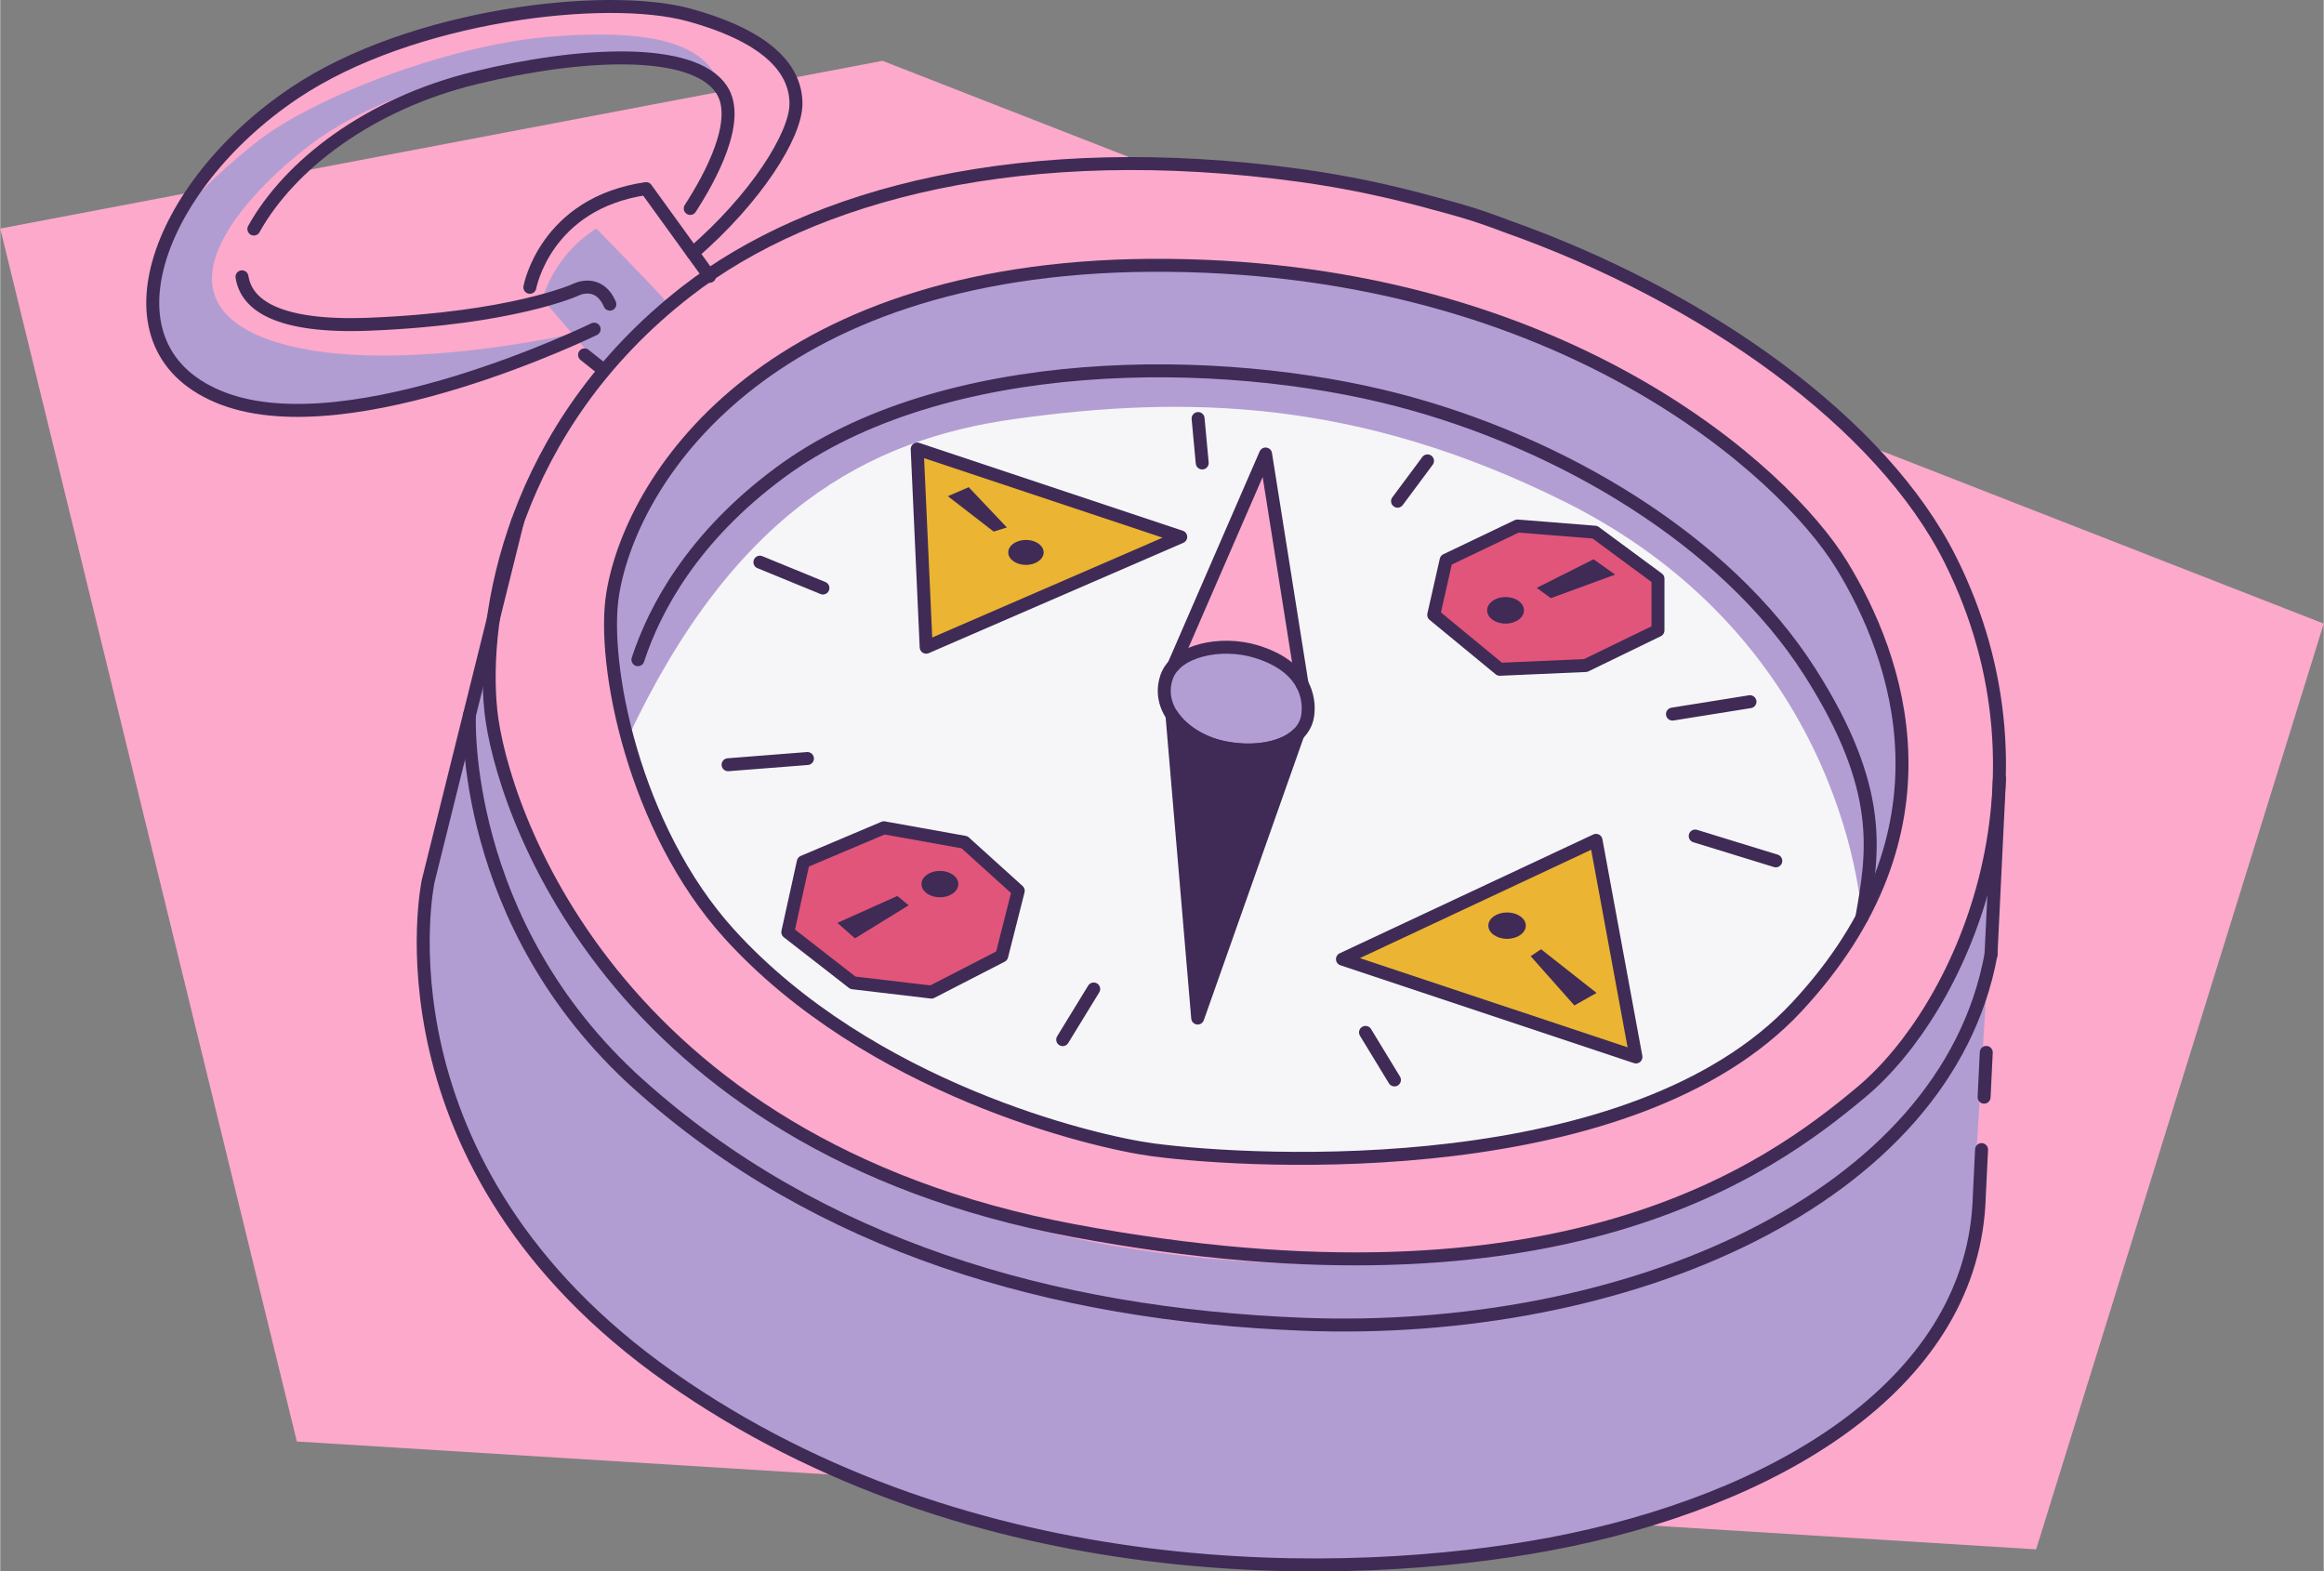 <?xml version="1.0" encoding="UTF-8"?>
<svg id="compass" xmlns="http://www.w3.org/2000/svg" width="2.489in" height="1.683in" viewBox="0 0 179.228 121.215">
    <rect x="0" y="0" width="179.228" height="121.215" fill="#808080" stroke="none"/>
    <defs>
        <style>
            .cls-1,
            .cls-2 {
                stroke: #3f2b56;
                stroke-linecap: round;
                stroke-linejoin: round;
            }

            .cls-1,
            .cls-3 {
                fill: #3f2b56;
            }

            .cls-2 {
                fill: none;
            }

            .cls-4 {
                fill: #f6f6f8;
            }

            .cls-5 {
                fill: #ebb432;
            }

            .cls-6 {
                fill: #fca9cb;
            }

            .cls-7 {
                fill: #b39ed3;
            }

            .cls-8 {
                fill: #b29dd2;
            }

            .cls-9 {
                fill: #e1557a;
            }
        </style>
    </defs>
    <path class="cls-6"
        d="m15.046,14.549s6.79-8.699,18.159-11.884c6.466-1.811,13.73-3.07,21.125-1.156s7.048,6.496,7.048,6.496c0,0-.446,3.743-3.775,7.247l-3.406-1.201s8.296-10.437-8.385-9.514-22.881,7.936-26.602,13.818l-4.164-3.807Z" />
    <path class="cls-6"
        d="m100.3,13.538s10.67,1.638,17.236,4.401,13.515,5.267,25.324,15.324c0,0,9.112,8.356,10.7,19.522l-36.794,1.82s-36.308-29.174-35.871-29.585,3.041-12.405,3.041-12.405c0,0,10.11.405,16.364.922Z" />
    <polygon class="cls-6"
        points="0 17.63 68.053 4.691 179.228 48.104 157.041 119.514 22.88 111.194 0 17.63" />
    <path class="cls-4"
        d="m70.73,82.696c10.546,4.902,20.842,8.793,46.805,5.234,20.323-2.786,26.06-17.132,26.06-17.132.857-4.92,1.828-9.825-4.024-18.989-6.53-10.224-19.251-17.687-31.726-20.945-13.751-3.591-35.191-3.696-47.742,5.621-6.695,4.97-9.63,10.473-10.916,14.402,0,0-.78,2.604-.803,6.083,0,0,2.552,16.525,22.346,25.726Z" />
    <polyline class="cls-6" points="90.511 51.345 97.604 35.022 100.422 52.785" />
    <path class="cls-7"
        d="m89.981,52.194c-.924,2.618,1.607,4.897,4.389,5.467,3.003.616,6.083-.231,6.468-2.387.144-.805.308-3.696-3.927-5.005-2.771-.857-6.224-.077-6.93,1.925Z" />
    <g>
        <g>
            <path class="cls-8"
                d="m33.007,67.972l5.64-24.423s-8.239,27.462,27.462,46.186c20.095,10.539,53.884,10.007,69.653.499,16.976-10.236,17.607-23.749,18.454-30.171l-2.287,37.044s-4.345,21.033-43.726,23.389c-15.664.937-35.316-1.156-53.489-12.218-14.925-9.085-24.041-24.134-21.706-40.307Z" />
            <path class="cls-8"
                d="m41.84,23.09s.72-3.3,4.14-5.46c0,0,5.76,5.88,5.58,5.88s-2.968,2.764-5.008,5.044l-4.712-5.464Z" />
            <path class="cls-8"
                d="m45.811,25.39s-16.505,4.059-25.338.723c-9.611-3.631-.048-12.532,4.22-15.507,3.73-2.6,9.664-4.863,16.536-5.518,7.314-.697,11.455-.111,12.163.179,1.941.796,2.244,1.633,2.244,1.633-.923-3.186-4.394-4.808-13.411-4.051-7.639.64-18.211,4.677-22.635,8.247-6.165,4.976-9.494,9.29-7.338,15.071,2.64,7.078,13.564,5.804,17.49,4.725,4.086-1.124,14.842-4.495,16.069-5.502Z" />
            <path class="cls-7"
                d="m48.385,56.97s-5.353-14.7,8.153-26.364c13.506-11.664,39.228-12.132,56.651-6.603,23.446,7.44,30.683,21.137,32.562,28.033,2.584,9.481-2.155,18.762-2.155,18.762,0,0-.92-21.179-23.002-32.136-15.908-7.894-29.108-8.194-42.378-6.336-11.27,1.577-21.621,7.119-29.831,24.645Z" />
            <polygon class="cls-5" points="70.73 34.637 71.423 49.924 91.059 41.413 70.73 34.637" />
            <polygon class="cls-5" points="103.534 73.986 123.093 64.822 126.173 81.532 103.534 73.986" />
            <polygon class="cls-9"
                points="110.574 47.431 115.668 51.627 122.292 51.337 127.873 48.626 127.873 44.64 123.01 41.053 117.031 40.575 111.53 43.205 110.574 47.431" />
            <polygon class="cls-9"
                points="60.749 71.904 61.945 66.483 68.163 63.853 74.381 64.969 78.526 68.716 77.251 73.738 71.83 76.528 65.771 75.811 60.749 71.904" />
        </g>
        <g>
            <path class="cls-2"
                d="m45.811,25.39s-18.663,9.115-28.601,5.361c-9.938-3.754-5.18-16.415,5.471-23.571C31.7,1.119,46.745-.61,53.15,1.157s8.229,4.419,8.229,6.848-3.104,7.321-7.962,11.517" />
            <path class="cls-2"
                d="m18.648,21.353c.333,2.164,2.733,3.939,9.826,3.656,11.042-.442,15.9-2.65,15.9-2.65,0,0,1.761-.937,2.65,1.104" />
            <path class="cls-2"
                d="m53.223,16.079c1.549-2.39,3.978-6.832,2.414-9.179-2.208-3.313-10.904-2.871-19.034-.883s-14.276,6.689-17.04,11.65" />
            <path class="cls-2" d="m40.853,22.162s1.172-6.48,8.966-7.613l4.894,6.766" />
            <line class="cls-2" x1="45.072" y1="27.374" x2="46.551" y2="28.553" />
            <path class="cls-2"
                d="m116.115,17.423c15.469,5.463,29.055,15.243,34.314,25.761,8.701,17.403.693,34.729-6.853,41.043-7.224,6.045-23.159,17.723-60.756,10.704-35.884-6.699-44.2-32.881-44.97-40.042-.795-7.39,1.617-21.946,15.093-32.419,9.692-7.532,26.027-11.859,47.357-8.932,3.434.471,6.88,1.196,10.274,2.138,0,0,1.876.488,3.1.882s2.441.864,2.441.864Z" />
            <path class="cls-2"
                d="m47.244,45.802c1.54-9.317,12.475-25.642,42.891-25.334s47.511,15.94,51.901,23.101,9.163,20.56-3.465,34.113c-12.629,13.553-41.582,12.09-49.667,11.011-4.705-.627-21.869-4.774-32.65-16.633-7.41-8.151-9.891-20.924-9.009-26.258Z" />
            <path class="cls-2"
                d="m89.981,52.194c-.924,2.618,1.607,4.897,4.389,5.467,3.003.616,6.083-.231,6.468-2.387.144-.805.308-3.696-3.927-5.005-2.771-.857-6.224-.077-6.93,1.925Z" />
            <polyline class="cls-2" points="90.511 51.345 97.604 35.022 100.422 52.785" />
            <polygon class="cls-2" points="103.534 73.986 123.093 64.822 126.173 81.532 103.534 73.986" />
            <polygon class="cls-2" points="71.423 49.924 91.059 41.413 70.73 34.637 71.423 49.924" />
            <path class="cls-2"
                d="m49.188,50.887c1.286-3.929,4.221-9.432,10.916-14.402,12.552-9.317,33.991-9.213,47.742-5.621,12.475,3.258,25.196,10.721,31.726,20.945,5.852,9.163,4.881,14.069,4.024,18.989" />
            <line class="cls-2" x1="154.215" y1="60.063" x2="153.56" y2="73.634" />
            <line class="cls-2" x1="153.028" y1="84.634" x2="153.195" y2="81.181" />
            <path class="cls-2"
                d="m39.899,40.242l-6.892,27.73s-4.66,21.89,18.642,38.272c23.302,16.382,52.361,15.787,67.929,12.851,17.23-3.248,32.199-12.145,33.047-26.127l.207-4.291" />
            <path class="cls-2"
                d="m36.19,55.163s-.782,16.056,13.058,28.484c13.84,12.428,31.748,17.731,51.174,18.5,24.947.989,49.667-9.58,53.138-28.514" />
            <line class="cls-2" x1="56.142" y1="58.99" x2="62.264" y2="58.511" />
            <line class="cls-2" x1="58.597" y1="43.365" x2="63.459" y2="45.358" />
            <line class="cls-2" x1="92.398" y1="32.284" x2="92.716" y2="35.712" />
            <line class="cls-2" x1="110.095" y1="35.552" x2="107.783" y2="38.661" />
            <line class="cls-2" x1="128.989" y1="55.084" x2="134.968" y2="54.127" />
            <line class="cls-2" x1="130.743" y1="64.49" x2="136.961" y2="66.404" />
            <line class="cls-2" x1="105.312" y1="79.637" x2="107.544" y2="83.304" />
            <line class="cls-2" x1="81.954" y1="80.195" x2="84.346" y2="76.289" />
            <polygon class="cls-2"
                points="74.381 64.969 78.526 68.716 77.251 73.738 71.83 76.528 65.771 75.811 60.749 71.904 61.945 66.483 68.163 63.853 74.381 64.969" />
            <polygon class="cls-2"
                points="110.574 47.431 115.668 51.627 122.292 51.337 127.873 48.626 127.873 44.64 123.01 41.053 117.031 40.575 111.53 43.205 110.574 47.431" />
            <polygon class="cls-3"
                points="64.576 71.187 65.931 72.383 70.076 69.832 69.199 69.114 64.576 71.187" />
            <ellipse class="cls-3" cx="72.483" cy="68.197" rx="1.42" ry="1.019" />
            <ellipse class="cls-3" cx="116.114" cy="47.079" rx="1.421" ry="1.025" />
            <polygon class="cls-3"
                points="118.52 45.347 122.904 43.142 124.567 44.323 119.608 46.141 118.52 45.347" />
            <polygon class="cls-3"
                points="76.631 41.006 73.099 38.277 74.705 37.581 77.648 40.685 76.631 41.006" />
            <ellipse class="cls-3" cx="79.12" cy="42.612" rx="1.365" ry=".963" />
            <polygon class="cls-3"
                points="118.051 73.757 121.423 77.557 123.135 76.593 118.854 73.222 118.051 73.757" />
            <ellipse class="cls-3" cx="116.232" cy="71.402" rx="1.445" ry="1.017" />
            <path class="cls-1"
                d="m94.37,57.661c-1.634-.335-3.175-1.262-3.987-2.498l-.001.001,1.986,23.366,7.737-21.905h0c-1.163,1.133-3.47,1.502-5.735,1.037Z" />
        </g>
    </g>
</svg>
